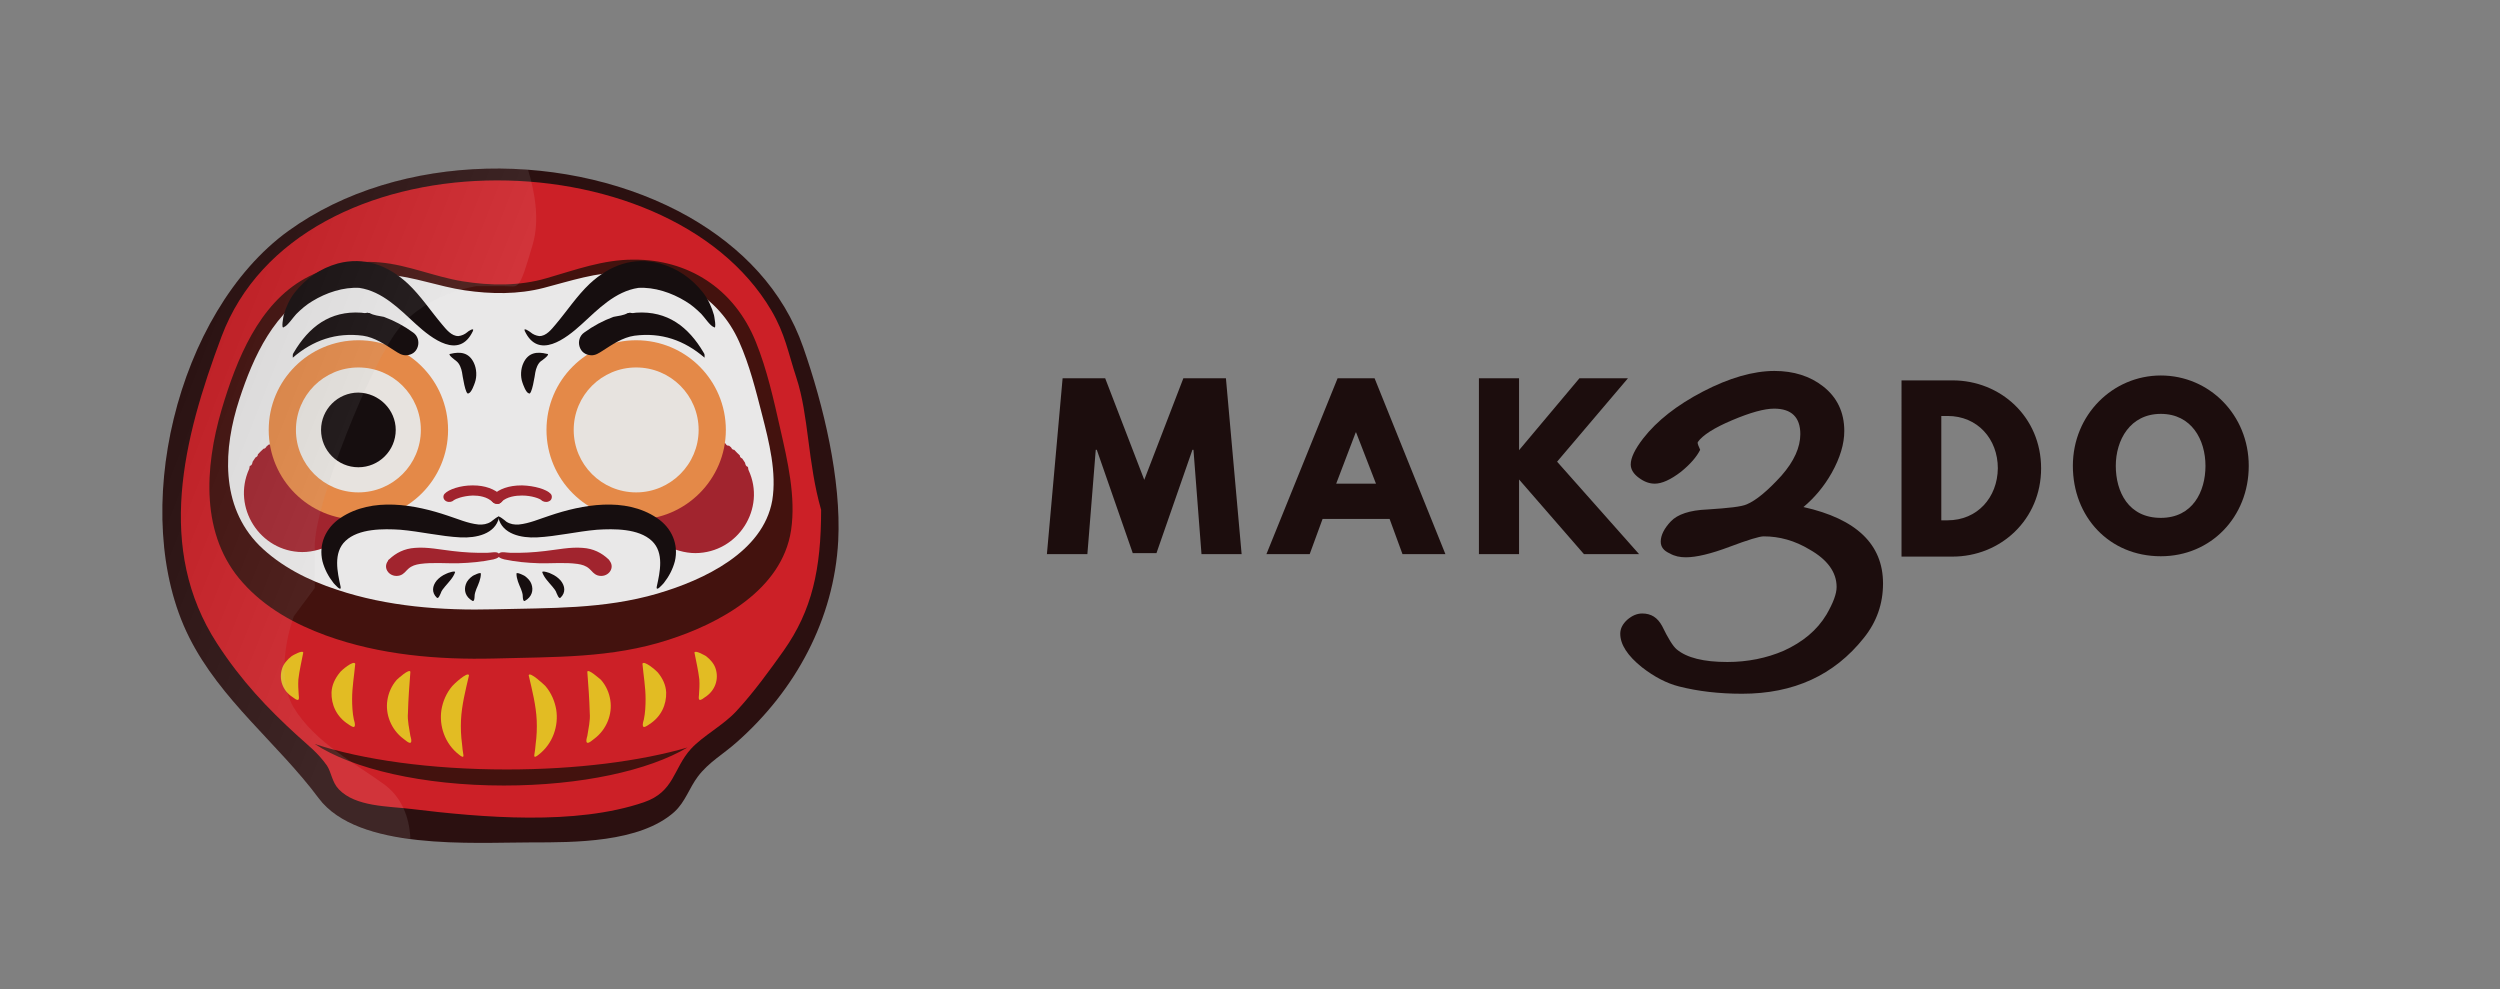 <?xml version="1.0" encoding="utf-8"?>
<!-- Generator: Adobe Illustrator 24.0.3, SVG Export Plug-In . SVG Version: 6.00 Build 0)  -->
<svg version="1.1" id="Layer_1" xmlns="http://www.w3.org/2000/svg" xmlns:xlink="http://www.w3.org/1999/xlink" x="0px" y="0px"
	 viewBox="0 0 716.4 283.5" style="enable-background:new 0 0 716.4 283.5;" xml:space="preserve">
<rect x="0" y="0" width="716.4" height="283.5" fill="#808080" stroke="none"/>
<style type="text/css">
	.st0{fill:#E2DFC5;}
	.st1{fill:#2B1010;}
	.st2{fill:#CC2027;}
	.st3{fill:#43120E;}
	.st4{fill:#E9E8E8;}
	.st5{fill:#A1242E;}
	.st6{fill:#160E0F;}
	.st7{fill:#E2BC23;}
	.st8{fill:#E48948;}
	.st9{fill:#E7E3DF;}
	.st10{opacity:9.000000e-02;fill:url(#SVGID_1_);}
	.st11{fill:#1C0D0D;}
</style>
<path class="st0" d="M99,176.2c0-0.3,0-0.5,0.1-0.8C99.3,175.8,99.3,176,99,176.2z"/>
<g>
	<path class="st1" d="M152.3,241.4c-16.7,0-49.8,2.4-61-12.7c-11.6-15.6-28.1-28.1-37.1-46.1c-17.6-35.1-3.6-93.2,28.4-116.4
		c32-23.1,81.1-23.2,114.9-4c15,8.6,27,20.9,32.7,37.4c5.8,16.6,10.9,37.8,10,55.4c-1.2,22.4-12.2,42.8-29.1,57.7
		c-3.8,3.4-8,5.7-11.1,9.8c-2.5,3.3-3.6,7.3-6.8,10.2C183.3,241.5,164.5,241.4,152.3,241.4z"/>
</g>
<path class="st2" d="M235.3,146.1c-3.9-13.6-3.5-27-7.1-37.9c-2.4-7.3-3.2-12.5-7.2-19.3C191.1,38.3,85.5,37.9,63.5,96.4
	c-11.1,29.6-18.9,60.8-1.3,88c7,10.8,14.6,18.7,22.8,26.2c3.5,3.2,6,5,8.7,8.8c1.3,2,1.4,4.7,3.4,6.8c4.8,5,14,4.8,20.6,5.6
	c20.6,2.5,47.2,4.8,66.8-1.9c8.8-3,8.4-9.7,13.5-15.3c3.5-3.8,9.2-6.7,13-10.8c5-5.4,9.7-11.9,13.6-17.4
	C232.7,174.9,235.3,163.1,235.3,146.1z"/>
<path class="st3" d="M191.7,183.3c-16.5,5.4-33,4.9-50,5.4c-16.2,0.4-32.9-1-48.3-6.6c-8.8-3.2-17.4-7.9-23.8-15.1
	c-12.2-13.5-11-32.9-6.1-49.6c4.3-14.5,10.7-30.3,23.9-37.6c6.6-3.6,14.1-5.3,21.5-4.6c8,0.7,15.6,4.1,23.6,5.4
	c8,1.3,16.4,1.4,24.2-0.9c8.3-2.4,16.1-5.3,24.8-5.3c15.6-0.1,28.9,8.2,35.1,23.6c3.2,7.9,5.1,16.5,7,24.9c2.1,9.2,4.5,19.5,3.1,29
	C224.1,169.2,205.9,178.7,191.7,183.3z"/>
<path class="st4" d="M188.4,170.1c-15.4,4.5-30.9,4.1-46.7,4.5c-15.1,0.4-30.8-0.8-45.1-5.6c-8.3-2.7-16.2-6.7-22.3-12.7
	C63,144.9,64,128.5,68.6,114.4c4-12.2,10-25.6,22.4-31.8c6.2-3.1,13.1-4.5,20.1-3.9c7.5,0.6,14.6,3.4,22.1,4.5
	c7.5,1.1,15.3,1.2,22.6-0.7c7.7-2,15-4.5,23.2-4.5c14.6-0.1,27,6.9,32.8,19.9c3,6.7,4.8,14,6.6,21c2,7.8,4.2,16.5,2.9,24.5
	C218.7,158.2,201.7,166.2,188.4,170.1z"/>
<path class="st3" d="M145.2,220.5c-21.8,0-41.4-2.8-55-7.3c10.7,7.1,30.9,11.9,54.2,11.9c22.1,0,41.5-4.3,52.6-10.9
	C183.6,218.1,165.3,220.5,145.2,220.5z"/>
<g>
	<g>
		<g>
			<path class="st5" d="M149.4,140.2c0.1,0,0.2,0,0.3,0c3.5,0.1,6.5,1.1,7.4,2.1c0.2,0.2,0.1,0.5-0.2,0.7c-0.3,0.1-0.8,0.1-1-0.2
				c-0.6-0.7-3.2-1.6-6.2-1.6c-2,0-4.7,0.3-6.6,2.1c-0.2,0.2-0.7,0.3-1,0.1c-0.3-0.1-0.4-0.4-0.2-0.7
				C143.5,141.1,146.2,140.2,149.4,140.2z"/>
			<path class="st5" d="M142.5,144.4c-0.3,0-0.6-0.1-0.8-0.2c-0.5-0.2-0.8-0.6-0.9-1.1c-0.1-0.4,0.1-0.9,0.4-1.2
				c1.8-1.8,4.7-2.8,8.2-2.8l0.3,0c3.4,0.1,6.9,1.1,8.1,2.4c0.3,0.3,0.4,0.8,0.3,1.2c-0.1,0.5-0.4,0.8-0.9,1
				c-0.7,0.3-1.6,0.1-2.1-0.4c-0.4-0.4-2.7-1.3-5.5-1.3c-1.8,0-4.3,0.3-5.9,1.8C143.4,144.3,142.9,144.4,142.5,144.4z M156.6,142.1
				C156.6,142.1,156.6,142.1,156.6,142.1C156.6,142.1,156.6,142.1,156.6,142.1z"/>
		</g>
	</g>
	<g>
		<g>
			<path class="st5" d="M135.7,140.2c3.1,0,5.7,0.9,7.4,2.6c0.2,0.2,0.1,0.5-0.2,0.7c-0.3,0.1-0.8,0.1-1-0.1
				c-1.8-1.8-4.5-2.2-6.4-2.2c-3,0.1-5.5,1-6.1,1.7c-0.2,0.2-0.6,0.3-1,0.2c-0.3-0.1-0.4-0.4-0.2-0.7c0.9-1,3.9-2.1,7.2-2.1
				C135.5,140.2,135.6,140.2,135.7,140.2z"/>
			<path class="st5" d="M142.5,144.4c-0.5,0-1-0.2-1.3-0.5c-1.6-1.6-4-1.9-5.7-1.9c-2.9,0.1-5,1-5.4,1.3c-0.5,0.5-1.3,0.7-2.1,0.4
				c-0.5-0.2-0.8-0.6-0.9-1c-0.1-0.4,0-0.9,0.3-1.2c1.2-1.3,4.6-2.4,7.9-2.4l0.3,0c3.3,0,6.2,1,8.1,2.9c0.3,0.3,0.5,0.8,0.4,1.2
				c-0.1,0.5-0.4,0.8-0.9,1C143,144.4,142.7,144.4,142.5,144.4z M142.6,142.6C142.6,142.6,142.6,142.6,142.6,142.6
				C142.6,142.6,142.6,142.6,142.6,142.6z M128.7,142.1C128.7,142.1,128.7,142.1,128.7,142.1C128.7,142.1,128.7,142.1,128.7,142.1z"
				/>
		</g>
	</g>
</g>
<path class="st5" d="M96.1,155.5L96.1,155.5L96.1,155.5c-0.4-0.1-0.5,0.2-0.6,0.4c-2.8,1.3-5.7,2.3-8.9,2.3
	c-12.1-0.1-20.2-12.8-15.2-23.8c0.1-0.2,0.1-0.4,0.1-0.6c0-0.1,0.1-0.2,0.1-0.3c0.6-0.1,0.7-0.7,0.8-1.2c0.3-0.4,0.5-0.8,0.8-1.2
	c0.4-0.2,0.7-0.4,0.7-0.9c0.5-0.5,1-1.1,1.6-1.6c0.5,0,0.7-0.4,0.9-0.7c0.2-0.2,0.4-0.3,0.6-0.5c0.5,0,0.8-0.2,1-0.6
	c0.2-0.1,0.4-0.2,0.5-0.3c0.3-0.1,0.6-0.2,0.8-0.3c4.3-1.8,8.6-2.1,13-0.6c3.1,1,5.4,3.1,7.6,5.4c0,0.1,0,0.1,0.1,0.1
	c0,0.3,0.1,0.5,0.4,0.6c0.1,0.1,0.2,0.2,0.2,0.3c1.2,2.2,2,4.6,2.7,7.1c0,0.2,0,0.5,0.1,0.7c-0.2,1-0.2,1.9,0,2.9
	c0,0.2,0,0.5-0.1,0.7c-0.3,0.2-0.3,0.5-0.1,0.8c-0.6,2-1.1,3.9-2,5.7c-0.6,0.8-1.2,1.6-1.7,2.4c-0.7,0.5-1.4,1.1-1.9,1.8"/>
<path class="st6" d="M135.5,94.9c-3.9,8.2-11.7,2.2-16.3-2c-4.7-4.3-9.6-9.4-16.2-10.4c0,0,0.1,0,0.1,0c-4.7-0.3-9.7,1.4-13.6,3.8
	c-1.7,1-3.2,2.3-4.6,3.7c-0.8,0.8-2.5,3.4-3.5,3.7c-1,1-0.1-3.4-0.1-3.4c0.6-2.2,1.7-4.6,3.1-6.4c3.2-4.1,7.4-7,12.4-8.4
	c7.6-2,14.4,0.5,20.1,5.8c3.7,3.5,6.5,7.8,9.8,11.7c1.1,1.3,2.7,3.4,4.7,3.3c0.9-0.1,1.8-0.5,2.5-1.1
	C133.9,95.1,136.1,93.6,135.5,94.9z"/>
<path class="st6" d="M130.4,164c-0.5,1.5-1.8,2.8-2.9,4.1c-0.5,0.6-1,1.2-1.2,1.9c-0.1,0.1-0.6,1.7-1.1,1.3
	c-1.6-1.5-1.3-3.4-0.1-4.9c0.7-0.8,1.6-1.5,2.8-2C128.2,164.2,130.6,163.4,130.4,164z"/>
<path class="st6" d="M137.8,164.4c0,1.5-0.7,3-1.3,4.4c-0.2,0.6-0.5,1.3-0.5,2c0,0.1,0,1.7-0.6,1.4c-2.1-1.2-2.5-3.1-1.9-4.8
	c0.3-0.9,1-1.7,2-2.4C135.7,164.9,137.8,163.8,137.8,164.4z"/>
<path class="st5" d="M111.5,160.3c2-1.9,4.4-3.1,7.4-3.3c3.6-0.3,7.2,0.5,10.8,0.9c3.3,0.4,6.7,0.6,10.1,0.5c0.8,0,2.4-0.4,3,0.1
	c1.2,0.9-0.5,1.6-1.4,1.8c-3.3,0.7-6.6,1-9.9,1.1c-3.7,0.1-7.5-0.3-11.1,0.2c-1.3,0.2-2.4,0.5-3.4,1.4c-0.8,0.7-1.2,1.5-2.4,1.9
	c-2.8,0.8-5.1-2-3.4-4.2C111.2,160.5,111.3,160.4,111.5,160.3z"/>
<path class="st6" d="M129.1,101.4c2.8-0.7,5.3-0.4,6.7,2.6c0.8,1.7,0.9,3.9,0.3,5.6c-0.2,0.6-1,2.9-1.8,3.1c-0.9,0.9-1.8-5.4-1.9-6
	c-0.2-1.1-0.7-2.5-1.6-3.2C130.7,103.4,127.9,101.4,129.1,101.4C129.1,101.4,128.9,101.4,129.1,101.4z"/>
<g>
	<path class="st7" d="M86.9,187c-0.5,2.6-1.1,5.1-1.4,7.7c-0.1,1.5,0,3,0.1,4.4c0,0.3,0.2,1.1-0.1,1.4c-0.4,0.3-1.3-0.5-1.6-0.7
		c-3-1.9-4-5.2-3.1-8.1c0.4-1.4,1.5-2.7,2.8-3.7C83.9,187.8,86.7,186.2,86.9,187z"/>
	<path class="st7" d="M101.8,190.2c-0.3,3.4-0.9,6.7-0.9,10.1c0,1.9,0.1,4,0.5,5.9c0.1,0.3,0.5,1.6,0.2,1.9c0,0.7-1.6-0.4-1.7-0.5
		c-3.5-2.2-5-5.7-4.9-9.2c0.1-2.1,1-4,2.4-5.7C97.7,192.2,101.3,189.1,101.8,190.2z"/>
	<path class="st7" d="M117.6,192.5c-0.3,3.9-0.6,7.9-0.7,11.8c-0.2,2.2,0.4,4.5,0.7,6.6c0.1,0.4,0.5,1.5,0.1,1.9
		c-0.4,0.4-1.8-0.9-2.1-1.1c-3.6-2.7-5.2-7.1-4.6-11c0.3-2.1,1.2-4.2,2.7-5.9C114,194.5,117.3,191.5,117.6,192.5z"/>
	<path class="st7" d="M134.4,193.5c-1,4.3-2.1,8.6-2.3,12.9c-0.1,2.3,0,4.6,0.3,6.8c0.1,1.1,0.2,2.1,0.4,3.2
		c0.1,0.9-0.7,0.3-1.2-0.1c-4.2-3.2-5.8-8.4-5.1-12.9c0.4-2.4,1.4-4.8,3.1-6.8C129.8,196.3,134,192.3,134.4,193.5z"/>
</g>
<path class="st8" d="M102.7,148.9c-14.2,0-25.7-11.5-25.7-25.7c0-14.2,11.5-25.7,25.7-25.7s25.7,11.5,25.7,25.7
	C128.4,137.4,116.9,148.9,102.7,148.9z"/>
<path class="st9" d="M102.7,141.1c-9.9,0-17.9-8-17.9-17.9c0-9.9,8-17.9,17.9-17.9c9.9,0,17.9,8,17.9,17.9
	C120.6,133.1,112.6,141.1,102.7,141.1z"/>
<path class="st6" d="M113.4,123.2c0,5.9-4.8,10.7-10.7,10.7c-5.9,0-10.7-4.8-10.7-10.7c0-5.9,4.8-10.7,10.7-10.7
	C108.6,112.6,113.4,117.4,113.4,123.2z"/>
<path class="st5" d="M188.3,154.4c-0.5-0.7-1.1-1.3-1.9-1.8c-0.6-0.8-1.2-1.6-1.7-2.4c-0.9-1.8-1.5-3.8-2-5.7
	c0.2-0.3,0.2-0.6-0.1-0.8c0-0.2,0-0.5-0.1-0.7c0.2-1,0.2-1.9,0-2.9c0-0.2,0-0.5,0.1-0.7c0.6-2.4,1.5-4.8,2.7-7.1
	c0.1-0.1,0.2-0.2,0.2-0.3c0.3-0.1,0.4-0.3,0.4-0.6c0.1,0,0.1,0,0.1-0.1c2.2-2.3,4.5-4.3,7.6-5.4c4.4-1.5,8.8-1.2,13,0.6
	c0.3,0.1,0.6,0.2,0.8,0.3c0.2,0.1,0.4,0.2,0.5,0.3c0.2,0.4,0.5,0.7,1,0.6c0.2,0.2,0.4,0.3,0.6,0.5c0.2,0.4,0.4,0.7,0.9,0.7
	c0.5,0.5,1,1.1,1.6,1.6c0,0.5,0.3,0.7,0.7,0.9c0.3,0.4,0.5,0.8,0.8,1.2c0.1,0.5,0.2,1,0.8,1.2c0,0.1,0.1,0.2,0.1,0.3
	c0,0.2,0,0.4,0.1,0.6c5.1,11-3,23.7-15.2,23.8c-3.2,0-6.1-1-8.9-2.3c-0.2-0.2-0.3-0.5-0.6-0.5l-0.1,0.1l0.1-0.1"/>
<path class="st6" d="M150.4,94.9c3.9,8.2,11.7,2.2,16.3-2c4.7-4.3,9.6-9.4,16.2-10.4c0,0-0.1,0-0.1,0c4.7-0.3,9.7,1.4,13.6,3.8
	c1.7,1,3.2,2.3,4.6,3.7c0.8,0.8,2.5,3.4,3.5,3.7c1,1,0.1-3.4,0.1-3.4c-0.6-2.2-1.7-4.6-3.1-6.4c-3.2-4.1-7.4-7-12.4-8.4
	c-7.6-2-14.4,0.5-20.1,5.8c-3.7,3.5-6.5,7.8-9.8,11.7c-1.1,1.3-2.7,3.4-4.7,3.3c-0.9-0.1-1.8-0.5-2.5-1.1
	C151.9,95.1,149.8,93.6,150.4,94.9z"/>
<path class="st6" d="M155.4,164c0.5,1.5,1.8,2.8,2.9,4.1c0.5,0.6,1,1.2,1.2,1.9c0.1,0.1,0.6,1.7,1.1,1.3c1.6-1.5,1.3-3.4,0.1-4.9
	c-0.7-0.8-1.6-1.5-2.8-2C157.7,164.2,155.2,163.4,155.4,164z"/>
<path class="st6" d="M148,164.4c0,1.5,0.7,3,1.3,4.4c0.2,0.6,0.5,1.3,0.5,2c0,0.1,0,1.7,0.6,1.4c2.1-1.2,2.5-3.1,1.9-4.8
	c-0.3-0.9-1-1.7-2-2.4C150.1,164.9,148,163.8,148,164.4z"/>
<path class="st5" d="M174.4,160.3c-2-1.9-4.4-3.1-7.4-3.3c-3.6-0.3-7.2,0.5-10.8,0.9c-3.3,0.4-6.7,0.6-10.1,0.5
	c-0.8,0-2.4-0.4-3,0.1c-1.2,0.9,0.5,1.6,1.4,1.8c3.3,0.7,6.6,1,9.9,1.1c3.7,0.1,7.5-0.3,11.1,0.2c1.3,0.2,2.4,0.5,3.4,1.4
	c0.8,0.7,1.2,1.5,2.4,1.9c2.8,0.8,5.1-2,3.4-4.2C174.6,160.5,174.5,160.4,174.4,160.3z"/>
<path class="st6" d="M156.7,101.4c-2.8-0.7-5.3-0.4-6.7,2.6c-0.8,1.7-0.9,3.9-0.3,5.6c0.2,0.6,1,2.9,1.8,3.1c0.9,0.9,1.8-5.4,1.9-6
	c0.2-1.1,0.7-2.5,1.6-3.2C155.2,103.4,158,101.4,156.7,101.4C156.8,101.4,157,101.4,156.7,101.4z"/>
<g>
	<path class="st7" d="M199,187c0.5,2.6,1.1,5.1,1.4,7.7c0.1,1.5,0,3-0.1,4.4c0,0.3-0.2,1.1,0.1,1.4c0.4,0.3,1.3-0.5,1.6-0.7
		c3-1.9,4-5.2,3.1-8.1c-0.4-1.4-1.5-2.7-2.8-3.7C201.9,187.8,199.2,186.2,199,187z"/>
	<path class="st7" d="M184.1,190.2c0.3,3.4,0.9,6.7,0.9,10.1c0,1.9-0.1,4-0.5,5.9c-0.1,0.3-0.5,1.6-0.2,1.9c0,0.7,1.6-0.4,1.7-0.5
		c3.5-2.2,5-5.7,4.9-9.2c-0.1-2.1-1-4-2.4-5.7C188.1,192.2,184.5,189.1,184.1,190.2z"/>
	<path class="st7" d="M168.3,192.5c0.3,3.9,0.6,7.9,0.7,11.8c0.2,2.2-0.4,4.5-0.7,6.6c-0.1,0.4-0.5,1.5-0.1,1.9
		c0.4,0.4,1.8-0.9,2.1-1.1c3.6-2.7,5.2-7.1,4.6-11c-0.3-2.1-1.2-4.2-2.7-5.9C171.8,194.5,168.5,191.5,168.3,192.5z"/>
	<path class="st7" d="M151.5,193.5c1,4.3,2.1,8.6,2.3,12.9c0.1,2.3,0,4.6-0.3,6.8c-0.1,1.1-0.2,2.1-0.4,3.2
		c-0.1,0.9,0.7,0.3,1.2-0.1c4.2-3.2,5.8-8.4,5.1-12.9c-0.4-2.4-1.4-4.8-3.1-6.8C156,196.3,151.8,192.3,151.5,193.5z"/>
</g>
<path class="st8" d="M182.3,148.9c-14.2,0-25.7-11.5-25.7-25.7c0-14.2,11.5-25.7,25.7-25.7c14.2,0,25.7,11.5,25.7,25.7
	C208,137.4,196.4,148.9,182.3,148.9z"/>
<path class="st9" d="M182.3,141.1c-9.9,0-17.9-8-17.9-17.9c0-9.9,8-17.9,17.9-17.9c9.9,0,17.9,8,17.9,17.9
	C200.2,133.1,192.1,141.1,182.3,141.1z"/>
<path class="st6" d="M105.9,89.7c-0.2,0-0.4,0-0.6-0.1c-0.6,0.2-1.2,0.1-1.8,0c-9-0.6-15,4.1-19.3,11.4c-0.4,0.6-0.3,0.7-0.3,1.5
	c5.8-5,12.4-7.3,20.1-6.3c3.4,0.5,6.3,2.5,9.1,4.3c1.1,0.7,2.1,1.4,3.4,1.3c1.5-0.1,2.7-0.9,3.2-2.4c0.5-1.5,0-3.2-1.3-4.1
	c-2.6-1.9-5.4-3.4-8.4-4.5C108.6,90.5,107.1,90.4,105.9,89.7z"/>
<path class="st6" d="M143,148.3c-1.1,4.8-6.6,5.9-11,5.7c-5.8-0.3-11.5-1.7-17.3-2.2c-4.8-0.3-11.9-0.4-15.7,3.2
	c-3.6,3.4-2.3,9-1.4,13.1c0.3,1.7-1.7-0.7-2-1c-1.5-1.9-2.6-4-3.2-6.3c-1.1-4.7,0.8-9.5,5.2-12.4c9.1-6.1,21.4-3.8,30.8-0.6
	c2.8,0.9,5.7,2.2,8.7,2.5c1.3,0.1,2.5-0.1,3.6-0.8C141,149.3,143.3,147.3,143,148.3z"/>
<path class="st6" d="M179.9,89.7c0.2,0,0.4,0,0.6-0.1c0.6,0.2,1.2,0.1,1.8,0c9-0.6,15,4.1,19.3,11.4c0.4,0.6,0.3,0.7,0.3,1.5
	c-5.8-5-12.4-7.3-20.1-6.3c-3.4,0.5-6.3,2.5-9.1,4.3c-1.1,0.7-2.1,1.4-3.4,1.3c-1.5-0.1-2.7-0.9-3.2-2.4c-0.5-1.5,0-3.2,1.3-4.1
	c2.6-1.9,5.4-3.4,8.4-4.5C177.3,90.5,178.7,90.4,179.9,89.7z"/>
<path class="st6" d="M142.8,148.3c1.1,4.8,6.6,5.9,11,5.7c5.8-0.3,11.5-1.7,17.3-2.2c4.8-0.3,11.9-0.4,15.7,3.2
	c3.6,3.4,2.3,9,1.4,13.1c-0.3,1.7,1.7-0.7,2-1c1.5-1.9,2.6-4,3.2-6.3c1.1-4.7-0.8-9.5-5.2-12.4c-9.1-6.1-21.4-3.8-30.8-0.6
	c-2.8,0.9-5.7,2.2-8.7,2.5c-1.3,0.1-2.5-0.1-3.6-0.8C144.9,149.3,142.5,147.3,142.8,148.3z"/>
<linearGradient id="SVGID_1_" gradientUnits="userSpaceOnUse" x1="123.306" y1="141.237" x2="36.554" y2="107.092">
	<stop  offset="0" style="stop-color:#FFFFFF"/>
	<stop  offset="1" style="stop-color:#000000"/>
</linearGradient>
<path class="st10" d="M110.4,225c-8.1-6-20.1-12.1-26.2-22.2s0-26.2,0-26.2l6-8.1c0,0,0,0,0-12.1c0-12.1,16.1-52.4,24.2-62.4
	S136.5,82,136.5,82s4,0,8.1,0s4,2,8.1-12.1c1.9-6.6,0.7-14.5-1.4-21.3c-24.4-1.8-49.6,3.8-68.7,17.6c-32,23.1-46,81.3-28.4,116.4
	c9,18,25.5,30.5,37.1,46.1c5.2,7.1,15.3,10.3,26.3,11.7C117.5,237.6,116.8,229.9,110.4,225z"/>
<path class="st11" d="M342,128.9h-0.3l-10.3,29.6h-6.8l-10.3-29.6h-0.3l-2.4,29.9H300l4.5-50.4h12.2l11.2,29.1l11.2-29.1h12.2
	l4.5,50.4h-11.5L342,128.9z"/>
<path class="st11" d="M414.2,158.8h-12.3l-3.7-10.1h-19.2l-3.7,10.1h-12.4l20.4-50.4h10.6L414.2,158.8z M388.6,123.9h-0.1l-5.6,14.7
	h11.4L388.6,123.9z"/>
<path class="st11" d="M453.9,158.8l-18.6-21.4v21.4h-11.5v-50.4h11.5v20.6l17.3-20.6h13.9l-20.3,23.9l23.5,26.5H453.9z"/>
<path class="st11" d="M559.5,109c13.8,0,25.4,10.5,25.4,25.2c0,14.7-11.6,25.3-25.4,25.3h-14.6V109H559.5z M558.1,149.1
	c8.5,0,14.3-6.5,14.4-14.9c0-8.4-5.8-15-14.4-15h-1.8v29.9H558.1z"/>
<g>
	<path class="st11" d="M539.6,167.2c0,5.8-1.8,11-5.5,15.6c-8.5,10.7-20.1,16-34.9,16c-6.6,0-12.6-0.7-18.1-2.1
		c-3.5-0.9-7-2.7-10.6-5.5c-4.1-3.3-6.2-6.5-6.2-9.6c0-1.5,0.7-2.8,2-4c1.4-1.2,2.8-1.8,4.3-1.8c2.6,0,4.4,1.2,5.7,3.6
		c1.7,3.5,3.1,5.8,4.2,6.7c2.9,2.4,7.7,3.6,14.5,3.6c5.8,0,11.2-1.1,16.1-3.2c5.5-2.5,9.6-5.9,12.3-10.4c1.9-3.3,2.9-5.9,2.9-7.9
		c0-4.2-2.6-7.8-7.7-10.7c-4.3-2.6-8.7-3.8-13.2-3.8c-1.2,0-4.5,1-9.8,3c-5.3,2-9.5,3-12.5,3c-1.7,0-3.2-0.3-4.6-1.1
		c-1.8-0.8-2.6-1.9-2.6-3.4c0-1.8,1-3.8,2.9-5.8c1.9-2,5.4-3.2,10.4-3.4c6.2-0.4,9.9-0.8,11.4-1.5c2.6-1.1,5.9-3.8,9.9-8.2
		c3.6-4.1,5.4-8.1,5.4-11.9c0-4.8-2.5-7.3-7.5-7.3c-2.8,0-6.8,1.1-12,3.3c-5.2,2.2-8.5,4.3-9.9,6.3v0.4c0,0.1,0.2,0.7,0.7,1.8
		c-1,2-2.8,4.1-5.5,6.3c-3,2.3-5.5,3.4-7.5,3.4c-1.5,0-3-0.5-4.6-1.7c-1.5-1.1-2.3-2.4-2.3-3.8c0-1.9,1.2-4.4,3.6-7.5
		c3.9-5,9.6-9.5,17.1-13.4c7.5-3.9,14.4-5.9,20.5-5.9c5.5,0,10.2,1.5,13.9,4.4c4,3.1,6.1,7.4,6.1,12.8c0,3.7-1.2,7.7-3.6,12
		c-2.2,3.9-4.9,7.1-8.1,9.8C532,148.7,539.6,156,539.6,167.2z"/>
</g>
<path class="st11" d="M619.2,107.6c13.9,0,25.2,11.3,25.2,25.9c0,14.6-10.8,25.9-25.2,25.9c-14.8,0-25.2-11.3-25.2-25.9
	C594,118.8,605.5,107.6,619.2,107.6z M619.2,148.4c9.1,0,12.8-7.5,12.8-14.9c0-7.5-4-14.9-12.8-14.9c-8.8,0-12.9,7.5-12.9,14.9
	C606.3,140.9,609.9,148.4,619.2,148.4z"/>
</svg>

